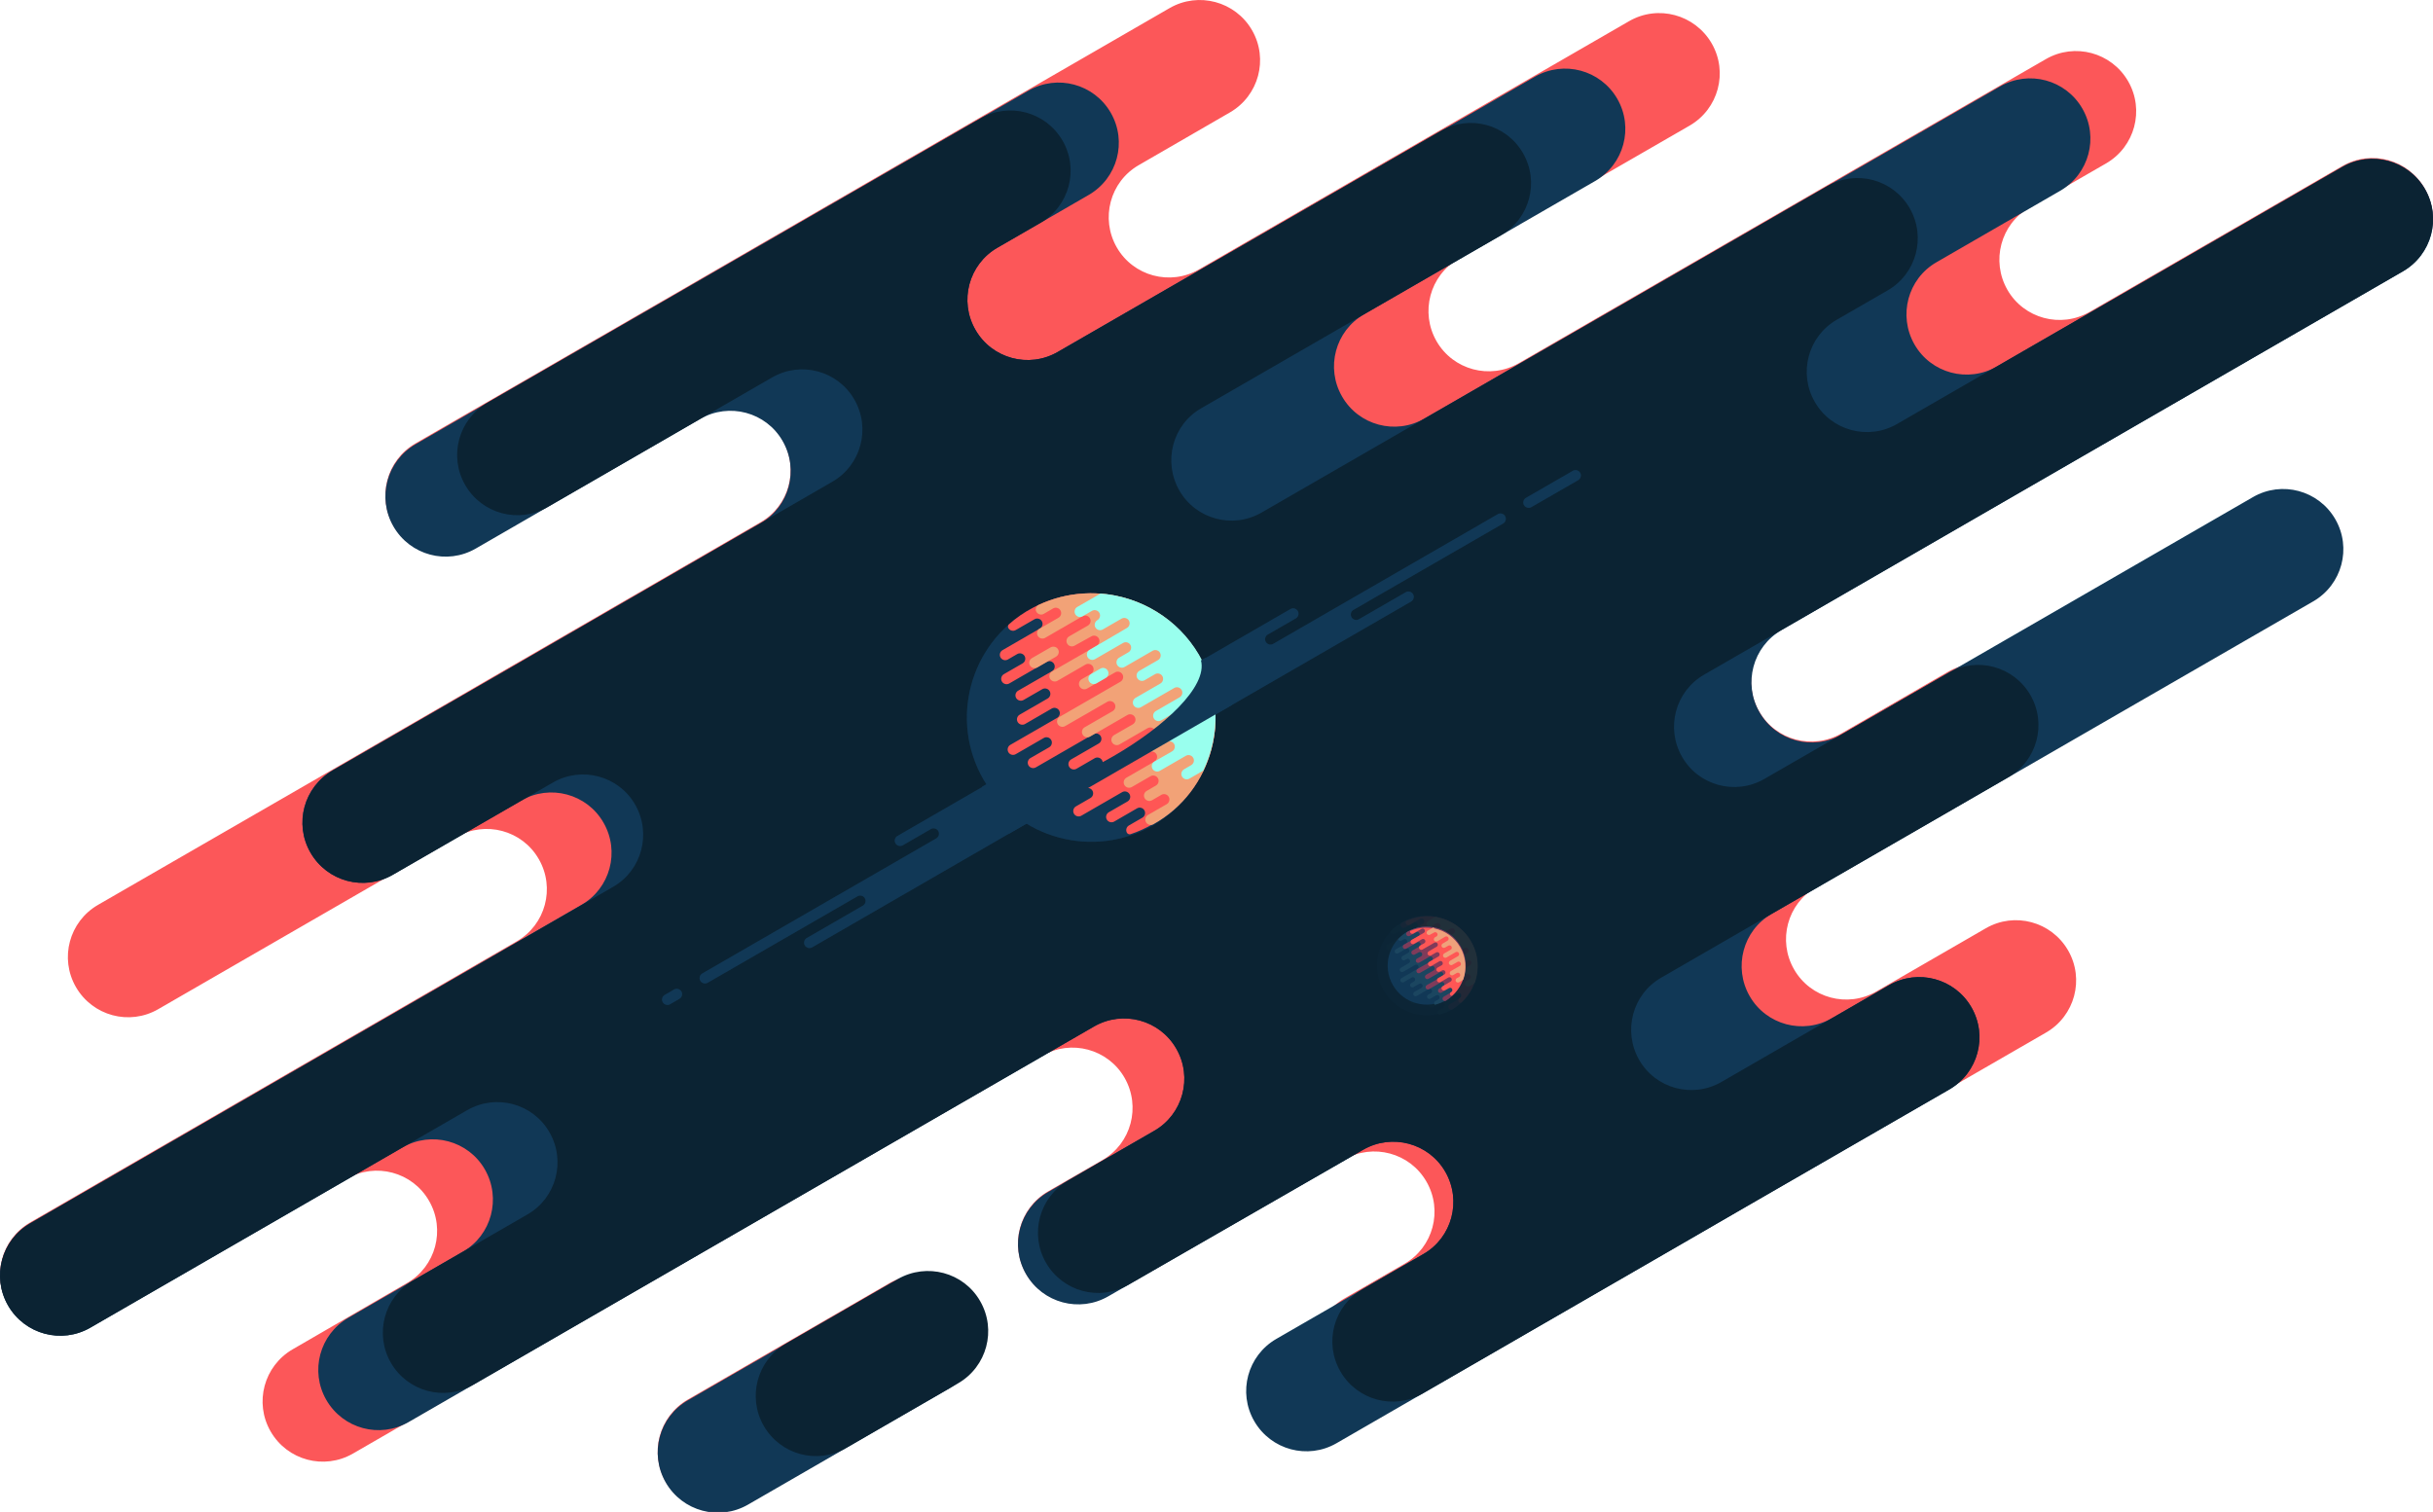 <svg xmlns="http://www.w3.org/2000/svg" viewBox="0 0 1620.7 1007.4" enable-background="new 0 0 1620.7 1007.4"><filter id="AI_GaussianBlur_7"><feGaussianBlur stdDeviation="7"/></filter><g id="background"><g id="red" fill="#FC5759"><path d="M592.4 855l-134.2 77.5c-19.2 11.1-25.8 35.6-14.7 54.8 11.1 19.2 35.6 25.8 54.8 14.7l134.2-77.5c19.2-11.1 25.8-35.6 14.7-54.8-11-19.2-35.6-25.8-54.8-14.7z"/><path d="M1560.4 110.6L1392 207.8c-19.2 11.1-43.8 4.5-54.8-14.7s-4.5-43.8 14.7-54.8l51-29.4c19.2-11.1 25.8-35.6 14.7-54.8-11.1-19.2-35.6-25.8-54.8-14.7L1011.7 242c-19.2 11.1-43.8 4.5-54.8-14.7s-4.5-43.8 14.7-54.8l153.9-88.8c19.2-11.1 25.8-35.6 14.7-54.8-11.2-19.3-35.8-25.9-55-14.8L798.7 179.5c-19.2 11.1-43.8 4.5-54.8-14.7s-4.5-43.8 14.7-54.8l60.7-35.1c19.2-11.1 25.8-35.6 14.7-54.8C822.9.9 798.3-5.7 779.1 5.4L490.3 172.2 450.9 195 276.8 295.4c-19.2 11.1-25.8 35.6-14.7 54.8 11.1 19.2 35.6 25.8 54.8 14.7l149.6-86.4c19.2-11.1 43.8-4.5 54.8 14.7 11.1 19.2 4.5 43.8-14.7 54.8L327.9 451.3l-39.4 22.8L65.3 602.9c-19.2 11.1-25.8 35.6-14.7 54.8 11.1 19.2 35.6 25.8 54.8 14.7l198.7-114.7c19.2-11.1 43.8-4.5 54.8 14.7 11.1 19.2 4.5 43.8-14.7 54.8L20.1 814.5C.9 825.6-5.7 850.2 5.4 869.4s35.6 25.8 54.8 14.7L231 785.4c19.2-11.1 43.8-4.5 54.8 14.7 11.1 19.2 4.5 43.8-14.7 54.8L195 899c-19.2 11.1-25.8 35.6-14.7 54.8s35.6 25.8 54.8 14.7l459.2-265.1c19.2-11.1 43.8-4.5 54.8 14.7s4.5 43.8-14.7 54.8l-36.2 20.9c-19.2 11.1-25.8 35.6-14.7 54.8s35.6 25.8 54.8 14.7l157.1-90.7c19.2-11.1 43.8-4.5 54.8 14.7 11.1 19.2 4.5 43.8-14.7 54.8l-40 23.1c-19.2 11.1-25.8 35.6-14.7 54.8 11.1 19.2 35.6 25.8 54.8 14.7L1122 827.1l39.4-22.8L1362.9 688c19.2-11.1 25.8-35.6 14.7-54.8-11.1-19.2-35.6-25.8-54.8-14.7l-72.9 42.1c-19.2 11.1-43.8 4.5-54.8-14.7-11.1-19.2-4.5-43.8 14.7-54.8l84.4-48.8 43.4-25.1c19.2-11.1 25.8-35.6 14.7-54.8-11.1-19.2-35.6-25.8-54.8-14.7l-70.9 41c-19.2 11.1-43.8 4.5-54.8-14.7-11.1-19.2-4.5-43.8 14.7-54.8l413.9-239c19.2-11.1 25.8-35.6 14.7-54.8s-35.5-25.8-54.7-14.8z"/></g><g id="blue" fill="#113856"><path d="M592.4 855.6L458.2 933c-19.2 11.1-25.8 35.6-14.7 54.8 11.1 19.2 35.6 25.8 54.8 14.7L632.5 925c19.2-11.1 25.8-35.6 14.7-54.8-11-19.2-35.6-25.7-54.8-14.6z"/><path d="M1560.4 111.2l-230.3 133c-19.2 11.1-43.8 4.5-54.8-14.7s-4.5-43.8 14.7-54.8l82.4-47.6c19.2-11.1 25.8-35.6 14.7-54.8s-35.6-25.8-54.8-14.7L948.8 278.9c-19.2 11.1-43.8 4.5-54.8-14.7-11.1-19.2-4.5-43.8 14.7-54.8l153.9-88.8c19.2-11.1 25.8-35.6 14.7-54.8-11.1-19.2-35.6-25.8-54.8-14.7L704.6 234.5c-19.2 11.1-43.8 4.5-54.8-14.7-11.1-19.2-4.5-43.8 14.7-54.8l60.7-35.1c19.2-11.1 25.8-35.6 14.7-54.8-11.1-19.2-35.6-25.8-54.8-14.7L490.3 172.7l-39.4 22.8L276.8 296c-19.2 11.1-25.8 35.6-14.7 54.8 11.1 19.2 35.6 25.8 54.8 14.7l149.6-86.4c19.2-11.1 43.8-4.5 54.8 14.7 11.1 19.2 4.5 43.8-14.7 54.8L371 427l-39.4 22.8-110.1 63.5c-19.2 11.1-25.8 35.6-14.7 54.8 11.1 19.2 35.6 25.8 54.8 14.7l85.6-49.4c19.2-11.1 43.8-4.5 54.8 14.7 11.1 19.2 4.5 43.8-14.7 54.8L20.1 815.1C.9 826.2-5.7 850.7 5.4 869.9c11.1 19.2 35.6 25.8 54.8 14.7l208-120.1c19.2-11.1 43.8-4.5 54.8 14.7s4.5 43.8-14.7 54.8l-76.2 44c-19.2 11.1-25.8 35.6-14.7 54.8 11.1 19.2 35.6 25.8 54.8 14.7l456.6-263.6c19.2-11.1 43.8-4.5 54.8 14.7 11.1 19.2 4.5 43.8-14.7 54.8l-70.7 40.8c-19.2 11.1-25.8 35.6-14.7 54.8s35.6 25.8 54.8 14.7L908 766.1c19.2-11.1 43.8-4.5 54.8 14.7s4.5 43.8-14.7 54.8l-97.9 56.5c-19.2 11.1-25.8 35.6-14.7 54.8 11.1 19.2 35.6 25.8 54.8 14.7l231.9-133.9 39.4-22.8 136.9-79c19.2-11.1 25.8-35.6 14.7-54.8-11.1-19.2-35.6-25.8-54.8-14.7l-38.1 22c-19.2 11.1-43.8 4.5-54.8-14.7s-4.5-43.8 14.7-54.8l114.3-66 246.4-142.2c19.2-11.1 25.8-35.6 14.7-54.8-11.1-19.2-35.6-25.8-54.8-14.7l-273.9 158.1c-19.2 11.1-43.8 4.5-54.8-14.7-11.1-19.2-4.5-43.8 14.7-54.8l413.9-239c19.2-11.1 25.8-35.6 14.7-54.8s-35.8-25.9-55-14.8z"/></g><g id="black" fill="#0B2333"><path d="M598.1 852.2l-74.6 43.1c-19.2 11.1-25.8 35.6-14.7 54.8 11.1 19.2 35.6 25.8 54.8 14.7l74.6-43.1c19.2-11.1 25.8-35.6 14.7-54.8-11-19.2-35.6-25.7-54.8-14.7z"/><path d="M1560.4 111.2l-296.7 171.3c-19.2 11.1-43.8 4.5-54.8-14.7-11.1-19.2-4.5-43.8 14.7-54.8l33.8-19.5c19.2-11.1 25.8-35.6 14.7-54.8s-35.6-25.8-54.8-14.7L840.4 341.5c-19.2 11.1-43.8 4.5-54.8-14.7S781 283 800.2 272l199.6-115.2c19.2-11.1 25.8-35.6 14.7-54.8-11.1-19.2-35.6-25.8-54.8-14.7L704.6 234.5c-19.2 11.1-43.8 4.5-54.8-14.7-11.1-19.2-4.5-43.8 14.7-54.8l28.6-16.5c19.2-11.1 25.8-35.6 14.7-54.8C696.7 74.5 672.2 67.9 653 79l-114.8 66.3-39.4 22.8-174.2 100.3c-19.2 11.1-25.8 35.6-14.7 54.8 11.1 19.2 35.6 25.8 54.8 14.7l149.6-86.4c19.2-11.1 43.8-4.5 54.8 14.7 11.1 19.2 4.5 43.8-14.7 54.8L392 414.9l-39.4 22.8-131 75.7c-19.2 11.1-25.8 35.6-14.7 54.8 11.1 19.2 35.6 25.8 54.8 14.7l106.6-61.5c19.2-11.1 43.8-4.5 54.8 14.7s4.5 43.8-14.7 54.8L20.1 815.1C.9 826.2-5.7 850.7 5.4 869.9c11.1 19.2 35.6 25.8 54.8 14.7l251-144.9c19.2-11.1 43.8-4.5 54.8 14.7 11.1 19.2 4.5 43.8-14.7 54.8l-76.2 44c-19.2 11.1-25.8 35.6-14.7 54.8 11.1 19.2 35.6 25.8 54.8 14.7L728.7 684c19.2-11.1 43.8-4.5 54.8 14.7 11.1 19.2 4.5 43.8-14.7 54.8l-57.3 33.1c-19.2 11.1-25.8 35.6-14.7 54.8s35.6 25.8 54.8 14.7l156.4-90c19.2-11.1 43.8-4.5 54.8 14.7s4.5 43.8-14.7 54.8L907.6 859c-19.2 11.1-25.8 35.6-14.7 54.8 11.1 19.2 35.6 25.8 54.8 14.7l174.5-100.8 39.4-22.8 136.9-79c19.2-11.1 25.8-35.6 14.7-54.8-11.1-19.2-35.6-25.8-54.8-14.7l-111.7 64.5c-19.2 11.1-43.8 4.5-54.8-14.7s-4.5-43.8 14.7-54.8l59.7-34.5 128.1-73.9 43.4-25.1c19.2-11.1 25.8-35.6 14.7-54.8-11.1-19.2-35.6-25.8-54.8-14.7L1175.3 519c-19.2 11.1-43.8 4.5-54.8-14.7-11.1-19.2-4.5-43.8 14.7-54.8l465.4-268.7c19.2-11.1 25.8-35.6 14.7-54.8s-35.7-25.9-54.9-14.8z"/></g></g><g id="saturn"><g id="saturn-vivid"><path fill="#113856" d="M900.3 411.3c1 1.7 3.2 2.3 4.9 1.3l31.2-18c1.7-1 3.9-.4 4.9 1.3 1 1.7.4 3.9-1.3 4.9l-84.2 48.6-218.2 126-96.6 55.8c-1.7 1-3.9.4-4.9-1.3-1-1.7-.4-3.9 1.3-4.9l37.4-21.6c1.7-1 2.3-3.2 1.3-4.9-1-1.7-3.2-2.3-4.9-1.3l-99.8 57.6c-1.7 1-3.9.4-4.9-1.3-1-1.7-.4-3.9 1.3-4.9l155.9-90c1.7-1 2.3-3.2 1.3-4.9-1-1.7-3.2-2.3-4.9-1.3l-18.7 10.8c-1.7 1-3.9.4-4.9-1.3-1-1.7-.4-3.9 1.3-4.9l21.8-12.6 218.2-126 21.8-12.6c1.7-1 3.9-.4 4.9 1.3 1 1.7.4 3.9-1.3 4.9l-18.7 10.8c-1.7 1-2.3 3.2-1.3 4.9 1 1.7 3.2 2.3 4.9 1.3l149.6-86.4c1.7-1 3.9-.4 4.9 1.3 1 1.7.4 3.9-1.3 4.9l-99.8 57.6c-1.6.9-2.2 3.1-1.2 4.9zM446.4 669.1l6.2-3.6c1.7-1 2.3-3.2 1.3-4.9-1-1.7-3.2-2.3-4.9-1.3l-6.2 3.6c-1.7 1-2.3 3.2-1.3 4.9 1 1.7 3.2 2.3 4.9 1.3zm601.3-355.4l-31.2 18c-1.7 1-2.3 3.2-1.3 4.9 1 1.7 3.2 2.3 4.9 1.3l31.2-18c1.7-1 2.3-3.2 1.3-4.9-1-1.7-3.2-2.3-4.9-1.3z"/><ellipse transform="rotate(-30 726.85 478.138)" fill="#113856" cx="726.9" cy="478.1" rx="82.8" ry="82.8"/><path fill="#FF5655" d="M798.3 436.2c-22.4-38.1-71.3-52-110.3-31.2-5.9 3.1-11.2 6.8-15.9 11-.7.6-.9 1.7-.4 2.5 1 1.7 3.2 2.3 4.9 1.3l12.5-7.2c1.7-1 3.9-.4 4.9 1.3 1 1.7.4 3.9-1.3 4.9l-24.9 14.4c-1.7 1-2.3 3.2-1.3 4.9 1 1.7 3.2 2.3 4.9 1.3l6.2-3.6c1.7-1 3.9-.4 4.9 1.3 1 1.7.4 3.9-1.3 4.9l-12.5 7.2c-1.7 1-2.3 3.2-1.3 4.9 1 1.7 3.2 2.3 4.9 1.3l24.9-14.4c1.7-1 3.9-.4 4.9 1.3 1 1.7.4 3.9-1.3 4.9l-22.6 13c-1.7 1-2.3 3.2-1.3 4.9 1 1.7 3.2 2.3 4.9 1.3l12.5-7.2c1.7-1 3.9-.4 4.9 1.3 1 1.7.4 3.9-1.3 4.9l-18.7 10.8c-1.7 1-2.3 3.2-1.3 4.9 1 1.7 3.2 2.3 4.9 1.3l17.8-10.3c1.7-1 3.9-.4 4.9 1.3 1 1.7.4 3.9-1.3 4.9l-31.2 18c-1.7 1-2.3 3.2-1.3 4.9 1 1.7 3.2 2.3 4.9 1.3l18.7-10.8c1.7-1 3.9-.4 4.9 1.3 1 1.7.4 3.9-1.3 4.9l-12.5 7.2c-1.7 1-2.3 3.2-1.3 4.9 1 1.7 3.2 2.3 4.9 1.3l38.3-22.1c1.7-1 3.9-.4 4.9 1.3 1 1.7.4 3.9-1.3 4.9L713.5 506c-1.7 1-2.3 3.2-1.3 4.9 1 1.7 3.2 2.3 4.9 1.3l12.1-7c1.7-1 3.9-.4 4.9 1.3 1 1.7.4 3.9-1.3 4.9l-41 23.7c-1.7 1-2.3 3.2-1.3 4.9 1 1.7 3.2 2.3 4.9 1.3l15.6-9 11.8-6.8c1.7-1 3.9-.4 4.9 1.3 1 1.7.4 3.9-1.3 4.9l-9.7 5.6c-1.7 1-2.3 3.2-1.3 4.9 1 1.7 3.2 2.3 4.9 1.3l27.2-15.7c1.7-1 3.9-.4 4.9 1.3 1 1.7.4 3.9-1.3 4.9l-12.5 7.2c-1.7 1-2.3 3.2-1.3 4.9 1 1.7 3.2 2.3 4.9 1.3l15.2-8.8c1.7-1 3.9-.4 4.9 1.3 1 1.7.4 3.9-1.3 4.9l-9 5.2c-1.7 1-2.3 3.2-1.3 4.9.5.8 1.5 1.2 2.4.9 5.1-1.7 10.2-4 15-6.8 40-22.1 53.5-73.1 30.2-112.8z"/><g fill="#F2A277"><path d="M699.9 431.3l-12.5 7.2c-1.7 1-2.3 3.2-1.3 4.9 1 1.7 3.2 2.3 4.9 1.3l12.5-7.2c1.7-1 2.3-3.2 1.3-4.9-1-1.7-3.2-2.2-4.9-1.3z"/><path d="M798.6 436.7c-21.7-37.5-68.2-51.7-106.8-33.6-1.7.8-2.4 3-1.4 4.6 1 1.7 3.2 2.3 4.9 1.3l6.2-3.6c1.7-1 3.9-.4 4.9 1.3 1 1.7.4 3.9-1.3 4.9l-12.5 7.2c-1.7 1-2.3 3.2-1.3 4.9 1 1.7 3.2 2.3 4.9 1.3l24.9-14.4c1.7-1 3.9-.4 4.9 1.3 1 1.7.4 3.9-1.3 4.9l-12.5 7.2c-1.7 1-2.3 3.2-1.3 4.9 1 1.7 3.2 2.3 4.9 1.3L727 424c1.7-1 3.9-.4 4.9 1.3 1 1.7.4 3.9-1.3 4.9l-29.8 17.2c-1.7 1-2.3 3.2-1.3 4.9 1 1.7 3.2 2.3 4.9 1.3l18.7-10.8c1.7-1 3.9-.4 4.9 1.3 1 1.7.4 3.9-1.3 4.9l-6.2 3.6c-1.7 1-2.3 3.2-1.3 4.9 1 1.7 3.2 2.3 4.9 1.3l18.7-10.8c1.7-1 3.9-.4 4.9 1.3 1 1.7.4 3.9-1.3 4.9l-40.5 23.4c-1.7 1-2.3 3.2-1.3 4.9 1 1.7 3.2 2.3 4.9 1.3l28.1-16.2c1.7-1 3.9-.4 4.9 1.3 1 1.7.4 3.9-1.3 4.9l-18.7 10.8c-1.7 1-2.3 3.2-1.3 4.9 1 1.7 3.2 2.3 4.9 1.3l24.9-14.4c1.7-1 3.9-.4 4.9 1.3 1 1.7.4 3.9-1.3 4.9l-12.5 7.2c-1.7 1-2.3 3.2-1.3 4.9 1 1.7 3.2 2.3 4.9 1.3l18.7-10.8c1.7-1 3.9-.4 4.9 1.3 1 1.7.4 3.9-1.3 4.9l-18.7 10.8c-1.7 1-2.3 3.2-1.3 4.9 1 1.7 3.2 2.3 4.9 1.3l12.5-7.2c1.7-1 3.9-.4 4.9 1.3 1 1.7.4 3.9-1.3 4.9l-18.7 10.8c-1.7 1-2.3 3.2-1.3 4.9 1 1.7 3.2 2.3 4.9 1.3l12.5-7.2c1.7-1 3.9-.4 4.9 1.3 1 1.7.4 3.9-1.3 4.9l-6.2 3.6c-1.7 1-2.3 3.2-1.3 4.9 1 1.7 3.2 2.3 4.9 1.3l6.2-3.6c1.7-1 3.9-.4 4.9 1.3 1 1.7.4 3.9-1.3 4.9l-12.5 7.2c-1.7 1-2.3 3.2-1.3 4.9 1 1.7 3.2 2.3 4.9 1.3 39.6-22.2 53.2-72.9 30.3-112.5z"/></g><g fill="#9FE"><path d="M733.1 395.5l-15.5 8.9c-1.7 1-2.3 3.2-1.3 4.9 1 1.7 3.2 2.3 4.9 1.3l6.2-3.6c1.7-1 3.9-.4 4.9 1.3 1 1.7.4 3.9-1.3 4.9-1.7 1-2.3 3.2-1.3 4.9 1 1.7 3.2 2.3 4.9 1.3l12.5-7.2c1.7-1 3.9-.4 4.9 1.3 1 1.7.4 3.9-1.3 4.9L725.8 433c-1.7 1-2.3 3.2-1.3 4.9 1 1.7 3.2 2.3 4.9 1.3l18.7-10.8c1.7-1 3.9-.4 4.9 1.3 1 1.7.4 3.9-1.3 4.9l-6.2 3.6c-1.7 1-2.3 3.2-1.3 4.9 1 1.7 3.2 2.3 4.9 1.3l18.7-10.8c1.7-1 3.9-.4 4.9 1.3 1 1.7.4 3.9-1.3 4.9l-12.5 7.2c-1.7 1-2.3 3.2-1.3 4.9 1 1.7 3.2 2.3 4.9 1.3l6.9-4c1.7-1 3.9-.4 4.9 1.3 1 1.7.4 3.9-1.3 4.9l-16.6 9.6c-1.7 1-2.3 3.2-1.3 4.9 1 1.7 3.2 2.3 4.9 1.3l22.2-12.8c1.7-1 3.9-.4 4.9 1.3 1 1.7.4 3.9-1.3 4.9l-15.9 9.2c-1.7 1-2.3 3.2-1.3 4.9 1 1.7 3.2 2.3 4.9 1.3l6.2-3.6c1.7-1 3.9-.4 4.9 1.3 1 1.7.4 3.9-1.3 4.9l-15.2 8.8c-1.7 1-2.3 3.2-1.3 4.9 1 1.7 3.2 2.3 4.9 1.3l5.5-3.2c1.7-1 3.9-.4 4.9 1.3 1 1.7.4 3.9-1.3 4.9l-11.8 6.8c-1.7 1-2.3 3.2-1.3 4.9 1 1.7 3.2 2.3 4.9 1.3l17.3-10c1.7-1 3.9-.4 4.9 1.3 1 1.7.4 3.9-1.3 4.9l-4.8 2.8c-1.7 1-2.3 3.2-1.3 4.9 1 1.7 3.2 2.3 4.9 1.3l9.2-5.3c11.4-23.8 11.3-52.7-2.9-77.3-14.2-24.1-39.2-38.7-65.5-40.7z"/><path d="M733 445.5l-6.2 3.6c-1.7 1-2.3 3.2-1.3 4.9 1 1.7 3.2 2.3 4.9 1.3l6.2-3.6c1.7-1 2.3-3.2 1.3-4.9-1-1.7-3.2-2.3-4.9-1.3z"/></g><path fill="#113856" d="M657.4 522.4l-3.2 1.8 17.9 31.3 148.7-85.9-17.6-31.4-3.2 1.8c9.2 34.9-117.1 107.8-142.6 82.4z"/></g><g id="saturn-blur" opacity=".3" filter="url(#AI_GaussianBlur_7)"><path fill="#113856" d="M900.3 411.3c1 1.7 3.2 2.3 4.9 1.3l31.2-18c1.7-1 3.9-.4 4.9 1.3 1 1.7.4 3.9-1.3 4.9l-84.2 48.6-218.2 126-96.6 55.8c-1.7 1-3.9.4-4.9-1.3-1-1.7-.4-3.9 1.3-4.9l37.4-21.6c1.7-1 2.3-3.2 1.3-4.9-1-1.7-3.2-2.3-4.9-1.3l-99.8 57.6c-1.7 1-3.9.4-4.9-1.3-1-1.7-.4-3.9 1.3-4.9l155.9-90c1.7-1 2.3-3.2 1.3-4.9-1-1.7-3.2-2.3-4.9-1.3l-18.7 10.8c-1.7 1-3.9.4-4.9-1.3-1-1.7-.4-3.9 1.3-4.9l21.8-12.6 218.2-126 21.8-12.6c1.7-1 3.9-.4 4.9 1.3 1 1.7.4 3.9-1.3 4.9l-18.7 10.8c-1.7 1-2.3 3.2-1.3 4.9 1 1.7 3.2 2.3 4.9 1.3l149.6-86.4c1.7-1 3.9-.4 4.9 1.3 1 1.7.4 3.9-1.3 4.9l-99.8 57.6c-1.6.9-2.2 3.1-1.2 4.9zM446.4 669.1l6.2-3.6c1.7-1 2.3-3.2 1.3-4.9-1-1.7-3.2-2.3-4.9-1.3l-6.2 3.6c-1.7 1-2.3 3.2-1.3 4.9 1 1.7 3.2 2.3 4.9 1.3zm601.3-355.4l-31.2 18c-1.7 1-2.3 3.2-1.3 4.9 1 1.7 3.2 2.3 4.9 1.3l31.2-18c1.7-1 2.3-3.2 1.3-4.9-1-1.7-3.2-2.3-4.9-1.3z"/><ellipse transform="rotate(-30 726.85 478.138)" fill="#113856" cx="726.9" cy="478.1" rx="82.8" ry="82.8"/><path fill="#FF5655" d="M798.3 436.2c-22.4-38.1-71.3-52-110.3-31.2-5.9 3.1-11.2 6.8-15.9 11-.7.6-.9 1.7-.4 2.5 1 1.7 3.2 2.3 4.9 1.3l12.5-7.2c1.7-1 3.9-.4 4.9 1.3 1 1.7.4 3.9-1.3 4.9l-24.9 14.4c-1.7 1-2.3 3.2-1.3 4.9 1 1.7 3.2 2.3 4.9 1.3l6.2-3.6c1.7-1 3.9-.4 4.9 1.3 1 1.7.4 3.9-1.3 4.9l-12.5 7.2c-1.7 1-2.3 3.2-1.3 4.9 1 1.7 3.2 2.3 4.9 1.3l24.9-14.4c1.7-1 3.9-.4 4.9 1.3 1 1.7.4 3.9-1.3 4.9l-22.6 13c-1.7 1-2.3 3.2-1.3 4.9 1 1.7 3.2 2.3 4.9 1.3l12.5-7.2c1.7-1 3.9-.4 4.9 1.3 1 1.7.4 3.9-1.3 4.9l-18.7 10.8c-1.7 1-2.3 3.2-1.3 4.9 1 1.7 3.2 2.3 4.9 1.3l17.8-10.3c1.7-1 3.9-.4 4.9 1.3 1 1.7.4 3.9-1.3 4.9l-31.2 18c-1.7 1-2.3 3.2-1.3 4.9 1 1.7 3.2 2.3 4.9 1.3l18.7-10.8c1.7-1 3.9-.4 4.9 1.3 1 1.7.4 3.9-1.3 4.9l-12.5 7.2c-1.7 1-2.3 3.2-1.3 4.9 1 1.7 3.2 2.3 4.9 1.3l38.3-22.1c1.7-1 3.9-.4 4.9 1.3 1 1.7.4 3.9-1.3 4.9L713.5 506c-1.7 1-2.3 3.2-1.3 4.9 1 1.7 3.2 2.3 4.9 1.3l12.1-7c1.7-1 3.9-.4 4.9 1.3 1 1.7.4 3.9-1.3 4.9l-41 23.7c-1.7 1-2.3 3.2-1.3 4.9 1 1.7 3.2 2.3 4.9 1.3l15.6-9 11.8-6.8c1.7-1 3.9-.4 4.9 1.3 1 1.7.4 3.9-1.3 4.9l-9.7 5.6c-1.7 1-2.3 3.2-1.3 4.9 1 1.7 3.2 2.3 4.9 1.3l27.2-15.7c1.7-1 3.9-.4 4.9 1.3 1 1.7.4 3.9-1.3 4.9l-12.5 7.2c-1.7 1-2.3 3.2-1.3 4.9 1 1.7 3.2 2.3 4.9 1.3l15.2-8.8c1.7-1 3.9-.4 4.9 1.3 1 1.7.4 3.9-1.3 4.9l-9 5.2c-1.7 1-2.3 3.2-1.3 4.9.5.8 1.5 1.2 2.4.9 5.1-1.7 10.2-4 15-6.8 40-22.1 53.5-73.1 30.2-112.8z"/><g fill="#F2A277"><path d="M699.9 431.3l-12.5 7.2c-1.7 1-2.3 3.2-1.3 4.9 1 1.7 3.2 2.3 4.9 1.3l12.5-7.2c1.7-1 2.3-3.2 1.3-4.9-1-1.7-3.2-2.2-4.9-1.3z"/><path d="M798.6 436.7c-21.7-37.5-68.2-51.7-106.8-33.6-1.7.8-2.4 3-1.4 4.6 1 1.7 3.2 2.3 4.9 1.3l6.2-3.6c1.7-1 3.9-.4 4.9 1.3 1 1.7.4 3.9-1.3 4.9l-12.5 7.2c-1.7 1-2.3 3.2-1.3 4.9 1 1.7 3.2 2.3 4.9 1.3l24.9-14.4c1.7-1 3.9-.4 4.9 1.3 1 1.7.4 3.9-1.3 4.9l-12.5 7.2c-1.7 1-2.3 3.2-1.3 4.9 1 1.7 3.2 2.3 4.9 1.3L727 424c1.7-1 3.9-.4 4.9 1.3 1 1.7.4 3.9-1.3 4.9l-29.8 17.2c-1.7 1-2.3 3.2-1.3 4.9 1 1.7 3.2 2.3 4.9 1.3l18.7-10.8c1.7-1 3.9-.4 4.9 1.3 1 1.7.4 3.9-1.3 4.9l-6.2 3.6c-1.7 1-2.3 3.2-1.3 4.9 1 1.7 3.2 2.3 4.9 1.3l18.7-10.8c1.7-1 3.9-.4 4.9 1.3 1 1.7.4 3.9-1.3 4.9l-40.5 23.4c-1.7 1-2.3 3.2-1.3 4.9 1 1.7 3.2 2.3 4.9 1.3l28.1-16.2c1.7-1 3.9-.4 4.9 1.3 1 1.7.4 3.9-1.3 4.9l-18.7 10.8c-1.7 1-2.3 3.2-1.3 4.9 1 1.7 3.2 2.3 4.9 1.3l24.9-14.4c1.7-1 3.9-.4 4.9 1.3 1 1.7.4 3.9-1.3 4.9l-12.5 7.2c-1.7 1-2.3 3.2-1.3 4.9 1 1.7 3.2 2.3 4.9 1.3l18.7-10.8c1.7-1 3.9-.4 4.9 1.3 1 1.7.4 3.9-1.3 4.9l-18.7 10.8c-1.7 1-2.3 3.2-1.3 4.9 1 1.7 3.2 2.3 4.9 1.3l12.5-7.2c1.7-1 3.9-.4 4.9 1.3 1 1.7.4 3.9-1.3 4.9l-18.7 10.8c-1.7 1-2.3 3.2-1.3 4.9 1 1.7 3.2 2.3 4.9 1.3l12.5-7.2c1.7-1 3.9-.4 4.9 1.3 1 1.7.4 3.9-1.3 4.9l-6.2 3.6c-1.7 1-2.3 3.2-1.3 4.9 1 1.7 3.2 2.3 4.9 1.3l6.2-3.6c1.7-1 3.9-.4 4.9 1.3 1 1.7.4 3.9-1.3 4.9l-12.5 7.2c-1.7 1-2.3 3.2-1.3 4.9 1 1.7 3.2 2.3 4.9 1.3 39.6-22.2 53.2-72.9 30.3-112.5z"/></g><g fill="#9FE"><path d="M733.1 395.5l-15.5 8.9c-1.7 1-2.3 3.2-1.3 4.9 1 1.7 3.2 2.3 4.9 1.3l6.2-3.6c1.7-1 3.9-.4 4.9 1.3 1 1.7.4 3.9-1.3 4.9-1.7 1-2.3 3.2-1.3 4.9 1 1.7 3.2 2.3 4.9 1.3l12.5-7.2c1.7-1 3.9-.4 4.9 1.3 1 1.7.4 3.9-1.3 4.9L725.8 433c-1.7 1-2.3 3.2-1.3 4.9 1 1.7 3.2 2.3 4.9 1.3l18.7-10.8c1.7-1 3.9-.4 4.9 1.3 1 1.7.4 3.9-1.3 4.9l-6.2 3.6c-1.7 1-2.3 3.2-1.3 4.9 1 1.7 3.2 2.3 4.9 1.3l18.7-10.8c1.7-1 3.9-.4 4.9 1.3 1 1.7.4 3.9-1.3 4.9l-12.5 7.2c-1.7 1-2.3 3.2-1.3 4.9 1 1.7 3.2 2.3 4.9 1.3l6.9-4c1.7-1 3.9-.4 4.9 1.3 1 1.7.4 3.9-1.3 4.9l-16.6 9.6c-1.7 1-2.3 3.2-1.3 4.9 1 1.7 3.2 2.3 4.9 1.3l22.2-12.8c1.7-1 3.9-.4 4.9 1.3 1 1.7.4 3.9-1.3 4.9l-15.9 9.2c-1.7 1-2.3 3.2-1.3 4.9 1 1.7 3.2 2.3 4.9 1.3l6.2-3.6c1.7-1 3.9-.4 4.9 1.3 1 1.7.4 3.9-1.3 4.9l-15.2 8.8c-1.7 1-2.3 3.2-1.3 4.9 1 1.7 3.2 2.3 4.9 1.3l5.5-3.2c1.7-1 3.9-.4 4.9 1.3 1 1.7.4 3.9-1.3 4.9l-11.8 6.8c-1.7 1-2.3 3.2-1.3 4.9 1 1.7 3.2 2.3 4.9 1.3l17.3-10c1.7-1 3.9-.4 4.9 1.3 1 1.7.4 3.9-1.3 4.9l-4.8 2.8c-1.7 1-2.3 3.2-1.3 4.9 1 1.7 3.2 2.3 4.9 1.3l9.2-5.3c11.4-23.8 11.3-52.7-2.9-77.3-14.2-24.1-39.2-38.7-65.5-40.7z"/><path d="M733 445.5l-6.2 3.6c-1.7 1-2.3 3.2-1.3 4.9 1 1.7 3.2 2.3 4.9 1.3l6.2-3.6c1.7-1 2.3-3.2 1.3-4.9-1-1.7-3.2-2.3-4.9-1.3z"/></g><path fill="#113856" d="M657.4 522.4l-3.2 1.8 17.9 31.3 148.7-85.9-17.6-31.4-3.2 1.8c9.2 34.9-117.1 107.8-142.6 82.4z"/></g></g><g id="small-planet"><g id="small-planet-blur" opacity=".1" filter="url(#AI_GaussianBlur_7)"><ellipse transform="rotate(-30 950.355 643.44)" fill="#113856" cx="950.4" cy="643.4" rx="33.1" ry="33.1"/><path fill="#1B4660" d="M935 614.1c-3.3 1.7-6.1 3.9-8.6 6.4-.2.2-.2.5-.1.8.5.9 1.7 1.3 2.7.7l1.9-1.1c.9-.5 2.1-.2 2.7.7.5.9.2 2.1-.7 2.7l-8.6 5c-.9.5-1.3 1.7-.7 2.7.5.9 1.7 1.3 2.7.7l6.7-3.9c.9-.5 2.1-.2 2.7.7.5.9.2 2.1-.7 2.7l-4.9 2.8c-.9.5-1.3 1.7-.7 2.7.5.9 1.7 1.3 2.7.7l1.5-.9c.9-.5 2.1-.2 2.7.7.5.9.2 2.1-.7 2.7l-6.7 3.9c-.9.5-1.3 1.7-.7 2.7.5.9 1.7 1.3 2.7.7l10.1-5.8c.9-.5 2.1-.2 2.7.7.5.9.2 2.1-.7 2.7l-13.5 7.8c-.9.5-1.3 1.7-.7 2.7.5.9 1.7 1.2 2.7.7l6.7-3.9c.9-.5 2.1-.2 2.6.7.5.9.2 2.1-.7 2.7l-2.3 1.3c-.9.5-1.3 1.7-.7 2.7.5.9 1.7 1.3 2.7.7l4.9-2.8c.9-.5 2.1-.2 2.7.7.5.9.2 2.1-.7 2.7l-6 3.5c-.9.5-1.3 1.7-.7 2.7.5.9 1.7 1.3 2.7.7l10.1-5.8c.9-.5 2.1-.2 2.7.7.5.9.2 2.1-.7 2.7l-2.3 1.3c-.9.5-1.3 1.7-.7 2.7.5.9 1.7 1.3 2.7.7l4.9-2.8c.9-.5 2.1-.2 2.7.7.5.9.2 2.1-.7 2.7l-2.6 1.5c-.9.5-1.3 1.7-.7 2.7.1.3.4.4.7.3 3-.7 5.9-1.9 8.7-3.5 16.3-9.4 21.6-30.6 11.2-46.7-9.7-14.8-28.6-19.7-43.7-11.8z"/><path fill="#7F3B5A" d="M979.1 626.8c-9.1-15.8-29.4-21.3-45.2-12.1-.9.5-1.2 1.7-.7 2.6.5.9 1.7 1.3 2.7.7l5.6-3.2c.9-.5 2.1-.2 2.7.7.5.9.2 2.1-.7 2.7l-12.4 7.1c-.9.5-1.3 1.7-.7 2.7.5.9 1.7 1.3 2.7.7l9.4-5.4c.9-.5 2.1-.2 2.7.7.5.9.2 2.1-.7 2.7l-6 3.5c-.9.5-1.3 1.7-.7 2.7.5.9 1.7 1.3 2.7.7l3.4-1.9c.9-.5 2.1-.2 2.7.7.5.9.2 2.1-.7 2.7l-3.4 1.9c-.9.5-1.3 1.7-.7 2.7.5.9 1.7 1.3 2.7.7l8.6-5c.9-.5 2.1-.2 2.7.7.5.9.2 2.1-.7 2.7l-12 6.9c-.9.5-1.3 1.7-.7 2.7.5.9 1.7 1.3 2.7.7l9.7-5.6c.9-.5 2.1-.2 2.7.7.5.9.2 2.1-.7 2.7l-6.4 3.7c-.9.5-1.3 1.7-.7 2.7.5.9 1.7 1.3 2.7.7l9.7-5.6c.9-.5 2.1-.2 2.7.7.5.9.2 2.1-.7 2.7l-13.1 7.6c-.9.5-1.3 1.7-.7 2.7.5.9 1.7 1.3 2.7.7l10.1-5.8c.9-.5 2.1-.2 2.7.7.5.9.2 2.1-.7 2.7l-3.4 1.9c-.9.5-1.3 1.7-.7 2.7.5.9 1.7 1.3 2.7.7l6.7-3.9c.9-.5 2.1-.2 2.7.7.5.9.2 2.1-.7 2.7l-6.7 3.9c-.9.5-1.3 1.7-.7 2.7.5.9 1.7 1.3 2.6.7 15.2-9.6 20.6-29.8 11.5-45.7z"/><path fill="#FF5655" d="M936.6 615.5c.5.9 1.6 1.2 2.5.7l6.8-4c.9-.5 2.1-.2 2.7.7.5.9.2 2.1-.7 2.7l-10.1 5.8c-.9.5-1.3 1.7-.7 2.7.5.9 1.7 1.3 2.7.7l6.7-3.9c.9-.5 2.1-.2 2.7.7.5.9.2 2.1-.7 2.7l-3.4 1.9c-.9.5-1.3 1.7-.7 2.7.5.9 1.7 1.3 2.7.7l10.1-5.8c.9-.5 2.1-.2 2.7.7.5.9.2 2.1-.7 2.7l-6.7 3.9c-.9.5-1.3 1.7-.7 2.7.5.9 1.7 1.3 2.7.7l4.5-2.6c.9-.5 2.1-.2 2.7.7.5.9.2 2.1-.7 2.7l-7.9 4.5c-.9.5-1.3 1.7-.7 2.7.5.9 1.7 1.3 2.7.7l6.7-3.9c.9-.5 2.1-.2 2.7.7.5.9.2 2.1-.7 2.7l-3.4 1.9c-.9.5-1.3 1.7-.7 2.7.5.9 1.7 1.3 2.7.7l1.9-1.1c.9-.5 2.1-.2 2.7.7.5.9.2 2.1-.7 2.7l-5.2 3c-.9.5-1.3 1.7-.7 2.7.5.9 1.7 1.3 2.7.7l6.7-3.9c.9-.5 2.1-.2 2.7.7.5.9.2 2.1-.7 2.7l-6.7 3.9c-.9.5-1.3 1.7-.7 2.7.5.9 1.7 1.3 2.7.7l3.4-1.9c.9-.5 2.1-.2 2.7.7.5.9.2 2.1-.7 2.7l-.1.1c-.9.5-1.2 1.6-.7 2.5.4.7 1.4.8 1.9.3 11.1-10.3 14-27.2 6.1-40.8-8.5-14.7-26.4-20.4-41.6-13.9-1.7.2-2.1 1.4-1.5 2.3z"/><path fill="#EFA17B" d="M955.6 611.2l-4.3 2.5c-.9.5-1.3 1.7-.7 2.7.5.9 1.7 1.3 2.7.7l3.4-1.9c.9-.5 2.1-.2 2.7.7.5.9.2 2.1-.7 2.7l-1.1.6c-.9.5-1.3 1.7-.7 2.7.5.9 1.7 1.3 2.7.7l6.7-3.9c.9-.5 2.1-.2 2.7.7.5.9.2 2.1-.7 2.7l-4.1 2.4c-.9.5-1.3 1.7-.7 2.7.5.9 1.7 1.3 2.7.7l2.9-1.7c.9-.5 2.1-.2 2.7.7.5.9.2 2.1-.7 2.7l-5.5 3.2c-.9.5-1.3 1.7-.7 2.7.5.9 1.7 1.3 2.7.7l7.9-4.5c.9-.5 2.1-.2 2.7.7.5.9.2 2.1-.7 2.7l-6.7 3.9c-.9.5-1.3 1.7-.7 2.7.5.9 1.7 1.3 2.7.7l4.5-2.6c.9-.5 2.1-.2 2.7.7.5.9.2 2.1-.7 2.7l-7.5 4.3c-.9.5-1.3 1.7-.7 2.7.5.9 1.7 1.3 2.7.7l3-1.7c.9-.5 2.1-.2 2.7.7.5.9.2 2.1-.7 2.7l-1.9 1.1c-.9.5-1.3 1.7-.7 2.7.5.9 1.7 1.3 2.7.7l2.8-1.6c.4-.2.7-.6.9-1.1 2.9-8.7 2.3-18.6-2.7-27.1-4.9-8.6-13.2-14.1-22.1-15.9-1.3-.5-1.8-.5-2.2-.2z"/></g><g id="small-planet-vivid"><ellipse transform="rotate(-30 950.355 643.44)" fill="#113856" cx="950.4" cy="643.4" rx="26" ry="26"/><path fill="#1B4660" d="M938.3 620.4c-2.6 1.4-4.8 3.1-6.7 5.1-.2.2-.2.4-.1.6.4.7 1.4 1 2.1.6l1.5-.8c.7-.4 1.7-.2 2.1.6.4.7.2 1.7-.6 2.1l-6.8 3.9c-.7.4-1 1.4-.6 2.1.4.7 1.4 1 2.1.6l5.3-3.1c.7-.4 1.7-.2 2.1.6.4.7.2 1.7-.6 2.1l-3.8 2.2c-.7.4-1 1.4-.6 2.1.4.7 1.4 1 2.1.6l1.2-.7c.7-.4 1.7-.2 2.1.6.4.7.2 1.7-.6 2.1l-5.3 3.1c-.7.4-1 1.4-.6 2.1.4.7 1.4 1 2.1.6l8-4.6c.7-.4 1.7-.2 2.1.6.4.7.2 1.7-.6 2.1l-10.6 6.1c-.7.4-1 1.4-.6 2.1.4.7 1.4 1 2.1.6l5.3-3.1c.7-.4 1.7-.2 2.1.6.4.7.2 1.7-.6 2.1l-1.8 1c-.7.4-1 1.4-.6 2.1.4.7 1.4 1 2.1.6l3.8-2.2c.7-.4 1.7-.2 2.1.6.4.7.2 1.7-.6 2.1l-4.7 2.7c-.7.4-1 1.4-.6 2.1.4.7 1.4 1 2.1.6l8-4.6c.7-.4 1.7-.2 2.1.6.4.7.2 1.7-.6 2.1l-1.8 1c-.7.4-1 1.4-.6 2.1.4.7 1.4 1 2.1.6l3.8-2.2c.7-.4 1.7-.2 2.1.6.4.7.2 1.7-.6 2.1l-2.1 1.2c-.7.4-1 1.4-.6 2.1.1.2.3.3.6.2 2.3-.6 4.6-1.5 6.8-2.7 12.8-7.4 17-24.1 8.8-36.7-6.7-12-21.5-15.9-33.4-9.6z"/><path fill="#7F3B5A" d="M972.9 630.4c-7.2-12.4-23.1-16.7-35.5-9.5-.7.4-1 1.4-.5 2.1.4.7 1.4 1 2.1.6l4.4-2.5c.7-.4 1.7-.2 2.1.6.4.7.2 1.7-.6 2.1l-9.7 5.6c-.7.4-1 1.4-.6 2.1.4.7 1.4 1 2.1.6l7.4-4.2c.7-.4 1.7-.2 2.1.6.4.7.2 1.7-.6 2.1l-4.7 2.7c-.7.4-1 1.4-.6 2.1.4.7 1.4 1 2.1.6l2.7-1.5c.7-.4 1.7-.2 2.1.6.4.7.2 1.7-.6 2.1l-2.7 1.5c-.7.4-1 1.4-.6 2.1.4.7 1.4 1 2.1.6l6.8-3.9c.7-.4 1.7-.2 2.1.6.4.7.2 1.7-.6 2.1l-9.4 5.4c-.7.4-1 1.4-.6 2.1.4.7 1.4 1 2.1.6l7.7-4.4c.7-.4 1.7-.2 2.1.6.4.7.2 1.7-.6 2.1l-5 2.9c-.7.4-1 1.4-.6 2.1.4.7 1.4 1 2.1.6l7.7-4.4c.7-.4 1.7-.2 2.1.6.4.7.2 1.7-.6 2.1l-10.3 5.9c-.7.4-1 1.4-.6 2.1.4.7 1.4 1 2.1.6l8-4.6c.7-.4 1.7-.2 2.1.6.4.7.2 1.7-.6 2.1l-2.7 1.5c-.7.4-1 1.4-.6 2.1.4.7 1.4 1 2.1.6l5.3-3.1c.7-.4 1.7-.2 2.1.6.4.7.2 1.7-.6 2.1l-5.3 3.1c-.7.4-1 1.4-.6 2.1.4.7 1.3 1 2.1.6 12.6-8.1 16.9-24 9.7-36.4z"/><path fill="#FF5655" d="M939.5 621.5c.4.7 1.3.9 2 .5l5.4-3.1c.7-.4 1.7-.2 2.1.6.4.7.2 1.7-.6 2.1l-8 4.6c-.7.4-1 1.4-.6 2.1.4.7 1.4 1 2.1.6l5.3-3.1c.7-.4 1.7-.2 2.1.6.4.7.2 1.7-.6 2.1L946 630c-.7.4-1 1.4-.6 2.1.4.7 1.4 1 2.1.6l8-4.6c.7-.4 1.7-.2 2.1.6.4.7.2 1.7-.6 2.1l-5.3 3.1c-.7.4-1 1.4-.6 2.1.4.7 1.4 1 2.1.6l3.5-2c.7-.4 1.7-.2 2.1.6.4.7.2 1.7-.6 2.1l-6.2 3.6c-.7.4-1 1.4-.6 2.1.4.7 1.4 1 2.1.6l5.3-3.1c.7-.4 1.7-.2 2.1.6.4.7.2 1.7-.6 2.1l-2.7 1.5c-.7.4-1 1.4-.6 2.1.4.7 1.4 1 2.1.6l1.5-.8c.7-.4 1.7-.2 2.1.6.4.7.2 1.7-.6 2.1l-4.1 2.4c-.7.4-1 1.4-.6 2.1.4.7 1.4 1 2.1.6l5.3-3.1c.7-.4 1.7-.2 2.1.6.4.7.2 1.7-.6 2.1l-5.3 3.1c-.7.4-1 1.4-.6 2.1.4.7 1.4 1 2.1.6l2.7-1.5c.7-.4 1.7-.2 2.1.6.4.7.2 1.7-.6 2.1h-.1c-.7.4-.9 1.3-.5 2 .3.5 1.1.7 1.5.2 8.7-8.1 11-21.4 4.8-32.1-6.6-11.5-20.8-16-32.7-10.9-.3-.4-.6.6-.2 1.3z"/><path fill="#EFA17B" d="M954.5 618.1l-3.4 2c-.7.4-1 1.4-.6 2.1.4.7 1.4 1 2.1.6l2.7-1.5c.7-.4 1.7-.2 2.1.6.4.7.2 1.7-.6 2.1l-.9.5c-.7.4-1 1.4-.6 2.1.4.7 1.4 1 2.1.6l5.3-3.1c.7-.4 1.7-.2 2.1.6.4.7.2 1.7-.6 2.1l-3.2 1.9c-.7.4-1 1.4-.6 2.1.4.7 1.4 1 2.1.6l2.3-1.3c.7-.4 1.7-.2 2.1.6.4.7.2 1.7-.6 2.1l-4.3 2.5c-.7.4-1 1.4-.6 2.1.4.7 1.4 1 2.1.6l6.2-3.6c.7-.4 1.7-.2 2.1.6.4.7.2 1.7-.6 2.1l-5.3 3.1c-.7.4-1 1.4-.6 2.1.4.7 1.4 1 2.1.6l3.5-2c.7-.4 1.7-.2 2.1.6.4.7.2 1.7-.6 2.1l-5.9 3.4c-.7.4-1 1.4-.6 2.1.4.7 1.4 1 2.1.6l2.4-1.4c.7-.4 1.7-.2 2.1.6.4.7.2 1.7-.6 2.1l-1.5.8c-.7.4-1 1.4-.6 2.1.4.7 1.4 1 2.1.6l2.2-1.3c.3-.2.6-.5.7-.8 2.3-6.8 1.8-14.6-2.1-21.3-3.9-6.7-10.3-11.1-17.4-12.5-.1-.8-.5-.7-.8-.5z"/></g></g></svg>